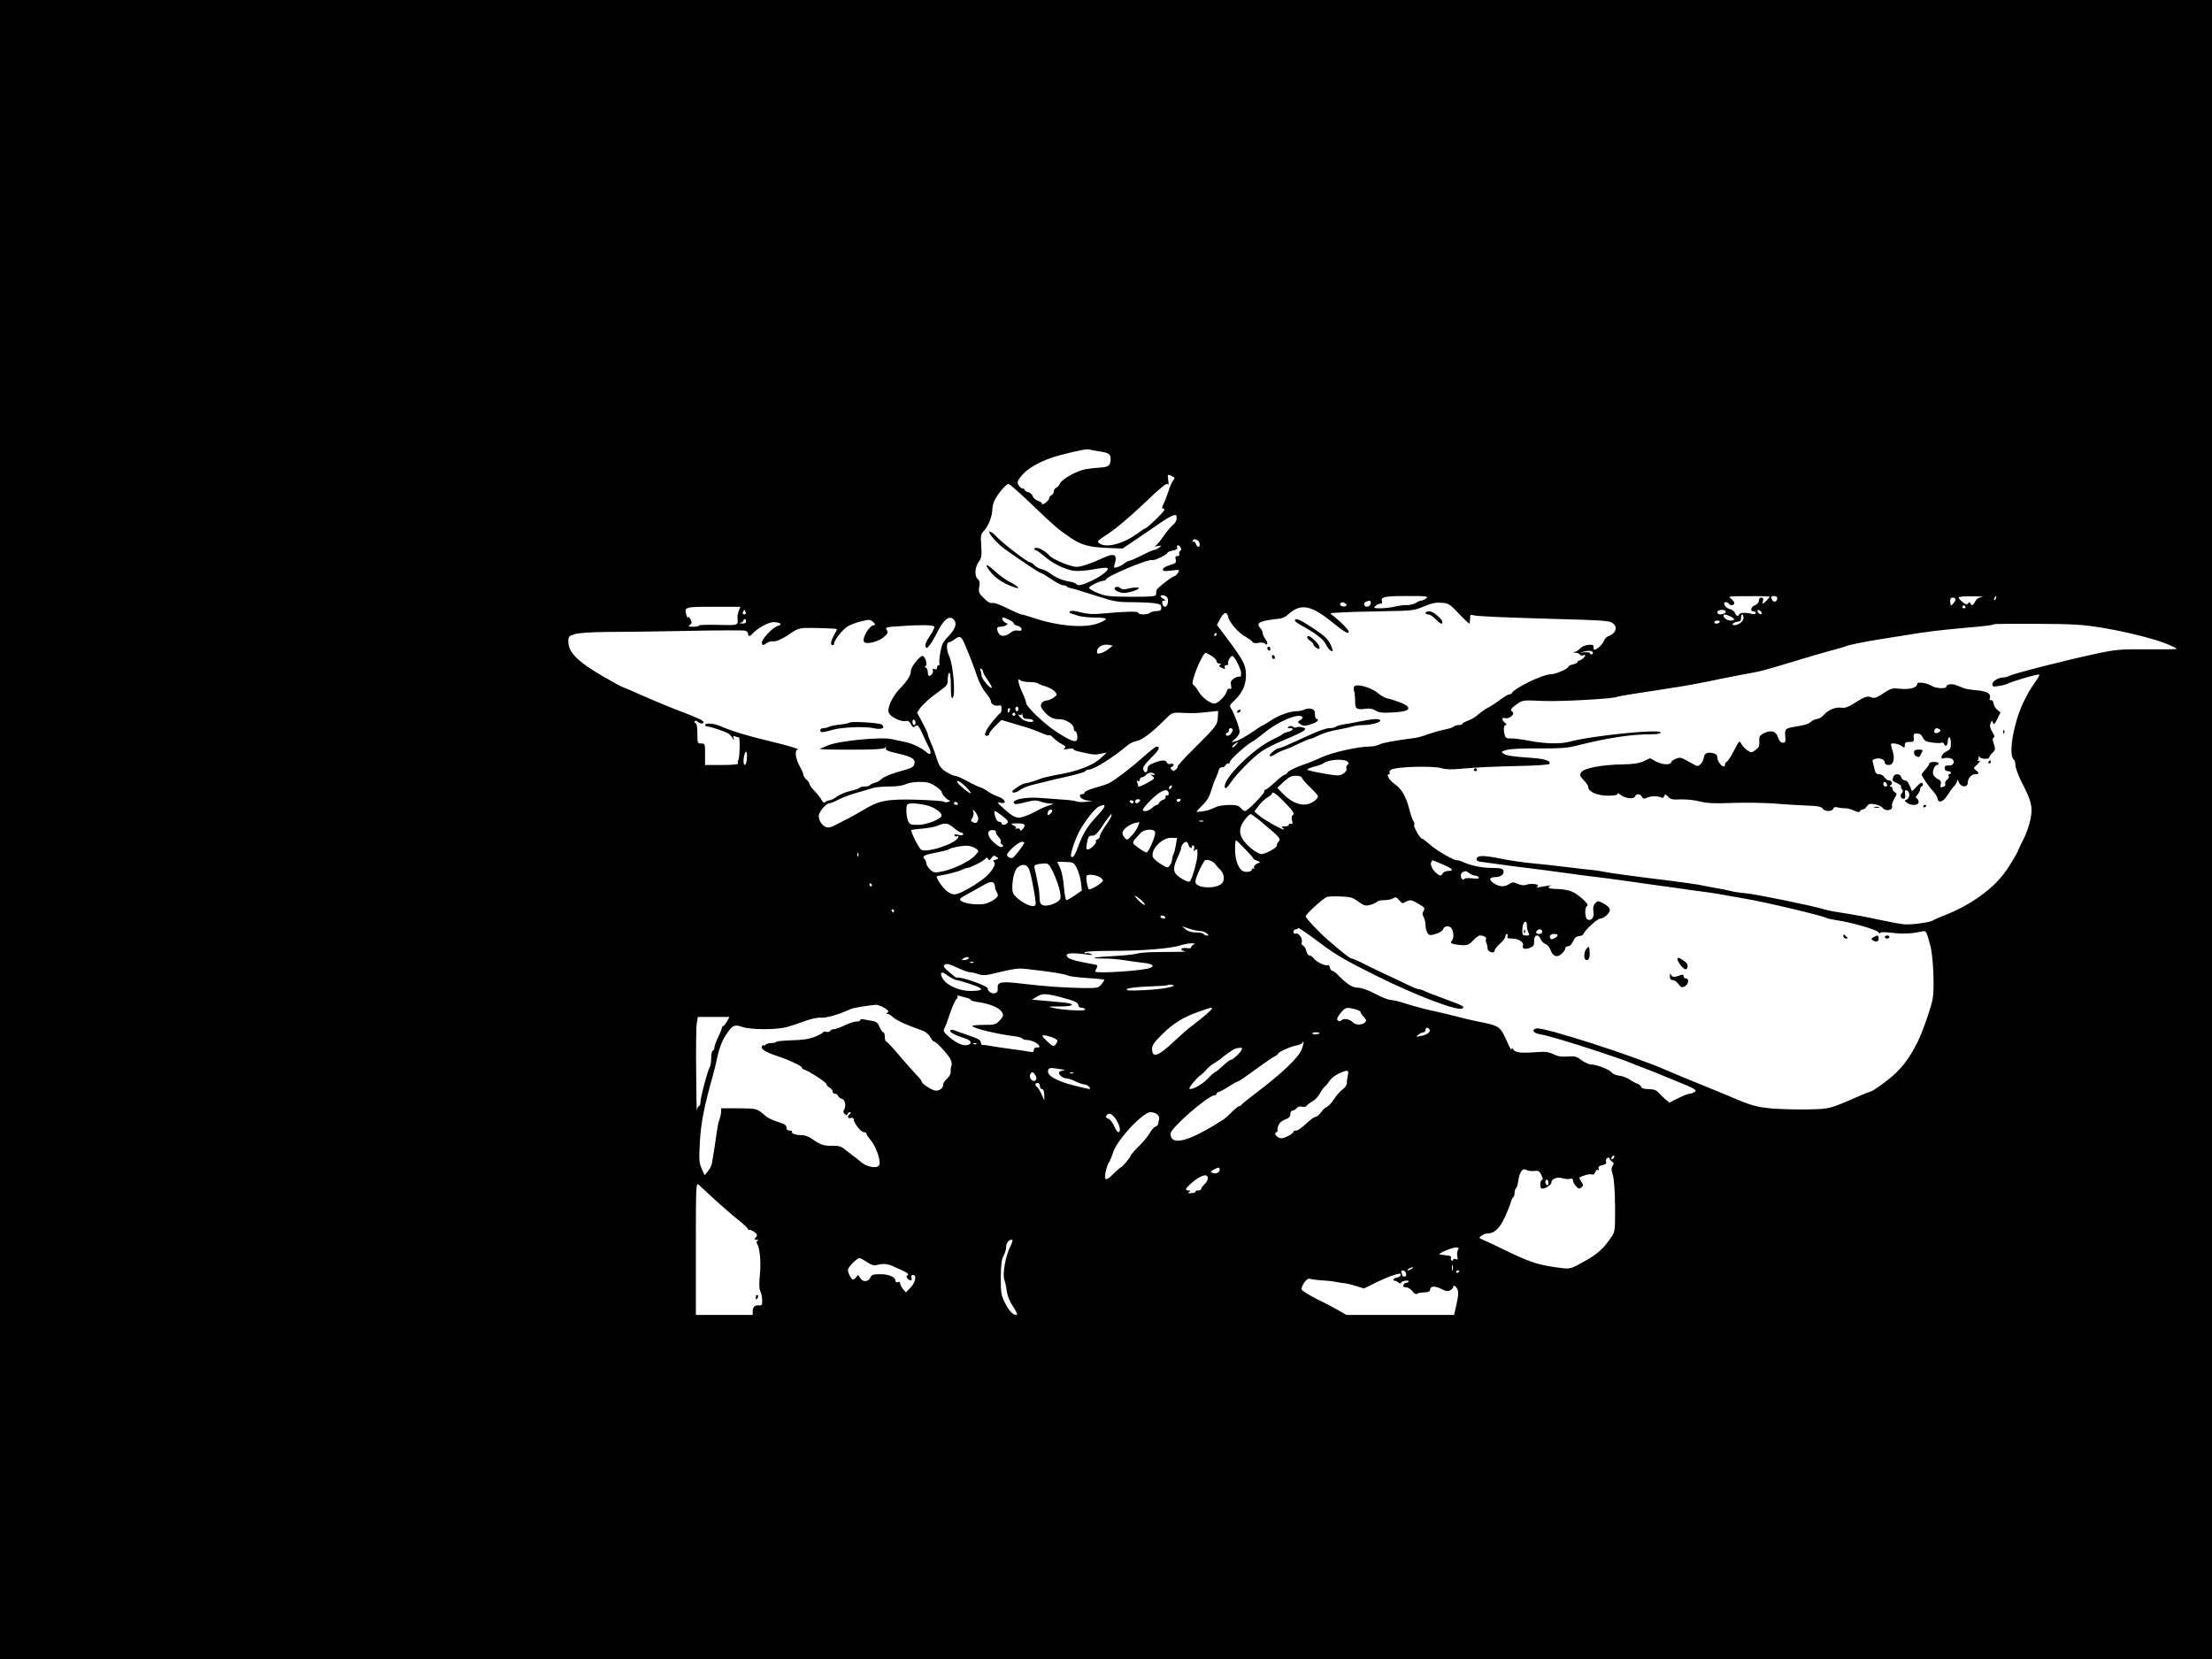 <?xml version="1.0" standalone="no"?>
<!DOCTYPE svg PUBLIC "-//W3C//DTD SVG 20010904//EN"
 "http://www.w3.org/TR/2001/REC-SVG-20010904/DTD/svg10.dtd">
<svg version="1.0" xmlns="http://www.w3.org/2000/svg"
 width="1440pt" height="1080pt" viewBox="0 0 1440 1080"
 preserveAspectRatio="xMidYMid meet">
<g transform="translate(0,1080) scale(0.1,-0.1)"
fill="#000000" stroke="none">
<path d="M0 5400 l0 -5400 7200 0 7200 0 0 5400 0 5400 -7200 0 -7200 0 0
-5400z m7160 2461 c59 -9 70 -17 70 -49 0 -43 -13 -53 -71 -56 -30 -2 -72 -7
-94 -11 -56 -10 -151 -64 -164 -92 -6 -13 -18 -26 -26 -29 -8 -4 -15 -14 -15
-24 0 -10 -7 -20 -15 -24 -8 -3 -15 -12 -15 -20 0 -7 -12 -21 -26 -31 -15 -9
-24 -13 -20 -7 3 6 -8 15 -25 21 -17 6 -33 20 -36 31 -3 11 -16 23 -29 26 -13
3 -24 10 -24 15 0 5 -6 9 -13 9 -7 0 -18 9 -25 20 -11 18 -10 25 8 50 44 62
138 114 265 148 124 32 168 40 190 35 11 -3 40 -8 65 -12z m471 -162 c18 -9
19 -12 6 -27 -8 -9 -22 -42 -31 -72 -10 -30 -24 -67 -32 -82 -9 -17 -11 -28
-5 -28 6 0 11 -4 11 -9 0 -11 -106 -114 -123 -120 -7 -2 -26 -15 -44 -28 -95
-72 -211 -104 -257 -70 -17 12 -11 18 62 65 47 31 142 111 228 193 110 105
149 137 156 127 6 -8 7 0 3 25 -6 40 -4 43 26 26z m-919 -178 c152 -146 170
-162 253 -219 75 -51 123 -64 246 -69 l97 -4 108 73 c60 41 129 88 154 105 25
17 55 34 68 38 19 5 22 3 22 -19 0 -14 -10 -33 -25 -44 -14 -11 -41 -44 -61
-73 -20 -30 -43 -57 -52 -62 -10 -4 -5 -5 13 -2 28 5 29 4 11 -10 -11 -8 -25
-15 -32 -15 -6 0 -43 -16 -80 -35 -38 -19 -74 -35 -80 -35 -6 0 -22 -8 -35
-18 -13 -11 -35 -21 -47 -25 -21 -5 -23 -3 -17 16 22 69 1 81 -78 43 -74 -34
-137 -56 -168 -56 -40 0 -158 49 -179 75 -25 30 -81 58 -93 46 -8 -8 -8 -11 2
-11 7 0 33 -18 58 -40 55 -48 137 -88 195 -96 24 -3 79 1 122 9 44 8 85 13 93
10 21 -8 -31 -51 -101 -84 -63 -30 -91 -35 -100 -20 -4 5 -25 12 -49 16 -45 8
-88 27 -125 56 -13 10 -36 20 -51 24 -16 3 -37 15 -47 26 -9 10 -23 19 -29 19
-17 0 -181 126 -220 169 -17 19 -37 32 -43 30 -14 -5 51 -79 99 -113 98 -71
226 -156 235 -156 5 0 35 -18 68 -40 32 -22 66 -40 76 -40 9 0 20 -3 24 -7 4
-5 11 -8 14 -9 17 -2 77 -20 186 -55 105 -34 132 -39 215 -39 53 0 120 -3 149
-6 45 -6 52 -10 52 -29 0 -18 -6 -22 -31 -23 -18 0 -37 -6 -42 -11 -14 -14
-77 -14 -77 0 0 11 -80 9 -245 -6 -50 -5 -87 -2 -130 9 -38 10 -62 13 -69 6
-6 -6 -4 -11 5 -13 8 -2 30 -9 50 -16 19 -6 68 -11 107 -11 40 0 72 -4 72 -9
0 -5 -24 -19 -52 -29 -88 -33 -262 -18 -425 37 -34 12 -67 21 -73 21 -6 0 -47
18 -92 40 -47 24 -88 38 -98 35 -13 -4 -30 6 -55 31 -33 32 -36 40 -30 73 5
28 2 41 -9 51 -23 18 -20 77 5 112 19 26 21 40 17 104 -5 68 -3 77 19 100 27
29 53 95 53 136 0 15 5 40 12 55 17 40 77 113 93 113 7 0 73 -58 147 -129z
m1082 -237 c17 -7 22 -44 7 -44 -5 0 -13 9 -16 20 -4 11 -11 17 -17 14 -7 -4
-8 -2 -4 4 8 14 9 14 30 6z m-107 -51 c4 -9 2 -18 -5 -21 -6 -2 -8 -10 -5 -18
3 -9 -1 -14 -12 -14 -13 0 -16 -6 -11 -23 5 -20 0 -24 -39 -36 -27 -8 -45 -19
-45 -28 0 -12 10 -13 56 -7 55 6 56 6 42 -15 -7 -11 -16 -21 -21 -21 -14 0
-117 -80 -119 -93 0 -7 -2 -19 -2 -27 -1 -13 -26 -15 -161 -15 -143 1 -166 3
-217 24 -32 12 -58 28 -58 34 0 12 73 47 98 47 6 0 12 3 12 8 0 19 283 138
302 126 10 -6 98 36 98 47 0 5 15 11 34 15 24 4 33 10 29 20 -3 8 0 14 6 14 7
0 15 -8 18 -17z m-85 -332 c10 -43 -24 -73 -35 -31 -4 14 0 20 11 20 13 1 11
4 -6 13 -26 15 -21 27 8 20 10 -3 21 -12 22 -22z m1682 4 c-10 -8 -25 -15 -32
-15 -7 0 -23 -7 -35 -15 -13 -8 -38 -14 -57 -14 -19 1 -55 -4 -80 -10 -25 -6
-67 -11 -93 -11 -43 0 -47 2 -33 15 8 8 22 15 31 15 11 0 15 5 12 14 -12 30
16 36 162 36 129 0 143 -2 125 -15z m2236 10 c0 -6 -38 -45 -44 -45 -2 0 -2 9
1 20 4 14 0 20 -11 20 -9 0 -16 -8 -16 -20 0 -13 -10 -24 -25 -30 -27 -10 -34
-40 -10 -40 8 0 15 -5 15 -11 0 -7 -10 -9 -27 -5 -39 10 -77 8 -81 -4 -6 -16
-20 -11 -27 9 -3 11 -19 22 -34 26 -30 6 -51 45 -26 45 8 0 17 -4 20 -10 9
-15 35 -12 35 4 0 7 -10 21 -22 29 -21 15 -13 16 115 16 75 1 137 -1 137 -4z
m50 -9 c0 -21 -21 -31 -31 -15 -14 22 -11 29 11 29 11 0 20 -6 20 -14z m1332
7 c-23 -3 -36 -12 -44 -29 -12 -26 -24 -31 -31 -11 -4 9 -7 9 -15 -1 -7 -10
-14 -8 -35 8 -15 12 -27 26 -27 31 0 5 41 8 93 7 50 0 77 -3 59 -5z m91 -8
c-3 -9 -8 -14 -10 -11 -3 3 -2 9 2 15 9 16 15 13 8 -4z m-263 -9 c0 -12 -29
-44 -31 -35 -7 34 -4 49 13 49 10 0 18 -6 18 -14z m-3807 -26 c-3 -11 -14 -20
-24 -20 -21 0 -26 26 -6 33 25 11 35 7 30 -13z m-164 1 c9 -6 10 -10 2 -16
-16 -9 -44 2 -36 15 8 12 16 12 34 1z m737 -65 c35 -36 66 -66 69 -66 3 0 5
14 5 31 0 24 3 30 16 25 21 -8 178 -15 562 -26 270 -7 327 -11 347 -24 40 -26
26 -70 -28 -89 -9 -4 -21 -17 -27 -31 -8 -22 -45 -56 -61 -56 -4 0 -6 8 -5 18
1 14 -6 16 -34 14 -19 -2 -42 -11 -51 -21 -8 -11 -24 -21 -35 -24 -17 -4 -17
-5 3 -6 12 0 25 -6 28 -12 4 -6 13 -8 21 -5 8 3 14 3 14 0 0 -10 -28 -34 -39
-34 -6 0 -11 -4 -11 -9 0 -5 -13 -12 -30 -16 -16 -4 -30 -10 -30 -15 0 -14
-85 -50 -118 -50 -50 0 -237 -92 -250 -122 -2 -5 -9 -8 -16 -8 -7 0 -33 -15
-57 -33 -24 -19 -60 -42 -79 -52 -19 -9 -48 -30 -65 -45 -16 -15 -47 -34 -67
-41 -21 -7 -38 -17 -38 -21 0 -4 -11 -8 -24 -8 -14 0 -27 -4 -31 -9 -3 -5 -31
-15 -63 -21 -31 -6 -79 -20 -107 -30 -27 -11 -66 -22 -85 -24 -130 -17 -207
-31 -229 -42 -14 -8 -44 -14 -66 -14 -74 0 -247 -39 -314 -71 -36 -17 -86 -37
-111 -45 -55 -18 -110 -46 -110 -56 0 -3 -8 -9 -18 -12 -10 -3 -39 -26 -65
-51 -27 -25 -52 -45 -58 -45 -5 0 -9 -6 -9 -13 0 -16 -109 -127 -125 -127 -6
0 -18 9 -28 20 -13 15 -29 20 -71 20 -30 0 -68 -5 -83 -11 -15 -6 -37 -15 -48
-20 -22 -9 -85 -18 -85 -12 0 2 18 21 39 42 28 27 45 56 56 95 9 30 23 69 32
86 8 17 16 39 17 48 2 9 11 17 21 17 10 0 20 6 23 13 2 6 10 12 18 12 9 0 13
4 10 8 -6 10 101 108 143 132 14 8 28 17 31 20 3 3 34 27 69 54 68 52 163 96
206 96 29 0 33 -15 8 -29 -17 -9 -17 -11 2 -25 20 -15 35 -14 88 6 26 10 37
28 17 28 -5 0 -10 13 -10 30 0 23 -5 31 -24 36 -13 3 -33 1 -44 -5 -12 -6 -34
-11 -51 -11 -43 0 -119 -27 -169 -61 -24 -16 -45 -29 -48 -29 -3 0 -38 -22
-77 -49 -40 -27 -85 -52 -102 -56 l-30 -7 28 24 c15 13 27 33 27 43 0 25 -34
119 -54 150 -14 21 -13 24 21 56 54 52 76 104 74 171 -2 62 -16 89 -134 247
l-55 73 21 39 c24 46 45 50 53 11 7 -35 68 -104 114 -128 19 -11 39 -25 43
-32 6 -9 19 -11 38 -7 18 4 36 2 44 -5 20 -17 20 8 0 34 -8 11 -15 26 -15 35
0 8 -7 23 -16 33 -31 34 -3 47 128 61 15 2 38 12 50 24 87 79 151 67 305 -59
67 -54 93 -68 93 -50 0 11 -49 62 -90 94 -34 27 -35 27 -10 28 100 6 158 8
329 11 185 3 196 4 260 31 50 21 78 27 115 24 46 -3 54 -8 112 -70z m3299 44
c3 -5 -1 -10 -10 -10 -9 0 -13 5 -10 10 3 6 8 10 10 10 2 0 7 -4 10 -10z
m-7986 -27 c-5 -14 -9 -33 -8 -42 5 -54 8 -52 -126 -49 -69 2 -125 0 -125 -4
0 -5 -17 -8 -37 -8 -31 0 -34 2 -21 13 13 10 13 16 2 37 -9 15 -14 19 -15 10
0 -8 -5 -1 -10 15 -16 54 -14 55 175 55 l176 0 -11 -27z m45 -8 c3 -9 0 -15
-9 -15 -9 0 -12 6 -9 15 4 8 7 15 9 15 2 0 5 -7 9 -15z m6380 6 c3 -5 -1 -12
-10 -15 -27 -10 -44 -7 -44 9 0 16 45 21 54 6z m234 -10 c3 -8 -1 -12 -9 -9
-7 2 -15 10 -17 17 -3 8 1 12 9 9 7 -2 15 -10 17 -17z m-205 -23 c33 -16 35
-28 4 -28 -23 0 -47 17 -47 32 0 11 12 10 43 -4z m87 -11 c0 -22 -32 -47 -60
-47 -23 0 -7 19 18 22 21 2 27 8 26 26 0 12 3 22 8 22 4 0 8 -11 8 -23z
m-5142 -9 c24 -24 13 -61 -32 -108 -38 -39 -45 -54 -55 -109 -6 -35 -8 -68 -5
-72 3 -5 0 -9 -5 -9 -6 0 -11 -7 -11 -16 0 -11 -5 -14 -16 -10 -11 4 -15 2
-11 -8 5 -14 -10 -36 -25 -36 -4 0 -8 11 -8 24 0 13 -6 27 -12 30 -10 4 -10 8
-2 11 14 7 -4 65 -20 65 -19 0 -76 -72 -76 -96 0 -30 -22 -66 -74 -119 -45
-47 -80 -120 -71 -152 6 -27 81 -65 111 -57 14 4 24 -2 34 -20 11 -21 16 -23
27 -14 17 14 24 6 54 -62 11 -25 28 -59 37 -77 19 -37 10 -54 -15 -31 -33 29
-97 60 -142 68 -25 5 -63 13 -84 18 -66 17 -351 -11 -418 -41 -19 -8 -41 -18
-49 -20 -16 -6 55 -8 275 -7 96 1 142 5 148 13 6 8 7 7 4 -4 -4 -12 11 -19 73
-33 91 -20 120 -37 113 -66 -7 -26 -8 -27 -110 -56 -48 -14 -94 -34 -103 -44
-9 -10 -28 -22 -43 -25 -15 -4 -30 -11 -33 -16 -3 -5 -18 -9 -34 -9 -16 0 -31
-4 -34 -8 -3 -5 -29 -14 -59 -21 -30 -6 -69 -23 -88 -36 -18 -14 -40 -25 -49
-25 -9 0 -21 -5 -27 -11 -8 -8 -14 -5 -24 12 -6 13 -27 40 -46 59 -18 19 -33
39 -33 46 0 6 -9 19 -20 29 -11 10 -20 24 -20 31 0 7 -11 33 -25 58 -27 48
-33 106 -12 106 21 1 -64 27 -178 54 -155 37 -249 66 -328 100 -42 18 -97 21
-97 6 0 -5 8 -10 18 -10 20 -1 110 -31 133 -45 9 -5 21 -19 28 -30 11 -17 12
-18 7 -1 -5 14 -2 17 10 12 8 -3 19 -6 24 -6 9 0 6 -133 -4 -149 -4 -6 -4 -15
-1 -21 4 -6 -33 -10 -104 -10 l-111 0 0 70 c0 68 -1 70 -25 70 -24 0 -25 2
-25 64 0 42 -4 66 -12 69 -7 2 -10 8 -5 12 4 5 13 3 19 -3 14 -14 38 -16 38
-4 0 5 -10 13 -22 19 -30 14 -78 34 -103 43 -88 33 -178 70 -282 116 -67 30
-124 54 -126 54 -3 0 -55 29 -116 64 -166 95 -231 159 -231 227 0 36 2 39 43
51 26 8 103 13 207 14 91 0 327 3 524 7 198 4 368 5 378 1 10 -3 18 -12 18
-20 0 -19 14 -18 31 3 26 31 103 73 133 73 45 0 65 -16 31 -24 -32 -8 -105
-84 -105 -108 0 -21 9 -22 33 -3 11 7 28 12 39 10 21 -4 69 19 127 60 21 16
50 26 75 27 49 2 210 -3 214 -7 2 -1 -6 -19 -18 -39 -22 -40 -26 -66 -10 -66
6 0 10 5 10 10 0 22 54 91 88 112 19 12 60 27 91 34 52 12 57 12 76 -6 15 -16
16 -20 4 -20 -30 0 -82 -91 -63 -110 17 -16 89 2 124 30 30 25 33 32 23 48
-11 19 -7 20 90 26 121 9 209 8 219 -2 4 -4 -8 -32 -28 -61 -23 -33 -33 -59
-29 -69 6 -15 9 -14 27 8 11 14 34 52 50 85 41 82 78 111 106 83z m362 -3 c17
-9 30 -19 30 -24 0 -5 11 -12 25 -15 14 -4 25 -13 25 -21 0 -11 -7 -14 -23
-10 -15 4 -32 -1 -49 -14 -33 -26 -64 -27 -78 -2 -15 30 -12 41 13 41 12 0 29
4 37 10 12 8 12 10 -2 15 -19 7 -32 35 -17 35 5 0 23 -7 39 -15z m-1713 -10
c0 -10 -9 -15 -26 -14 -17 1 -20 3 -8 6 9 2 17 9 17 14 0 5 4 9 8 9 5 0 9 -7
9 -15z m6338 -5 c-3 -5 -13 -10 -21 -10 -8 0 -14 5 -14 10 0 6 9 10 21 10 11
0 17 -4 14 -10z m2481 -35 c131 -22 241 -47 359 -82 54 -16 135 -50 135 -57 0
-3 -87 -4 -192 -3 -179 1 -203 -1 -338 -30 -168 -35 -533 -128 -560 -143 -10
-6 -27 -10 -37 -10 -33 0 -73 -24 -73 -44 0 -16 5 -18 40 -12 23 3 49 10 58
15 22 11 138 47 181 56 38 8 39 12 -21 -76 -21 -31 -52 -90 -69 -130 -59 -143
-84 -322 -48 -345 5 -3 9 -19 9 -35 0 -17 18 -65 39 -107 66 -128 75 -163 60
-241 -7 -36 -25 -91 -40 -121 -16 -30 -36 -73 -45 -95 -10 -22 -42 -76 -73
-121 -80 -117 -230 -226 -406 -294 -33 -13 -65 -27 -70 -31 -19 -14 -147 -31
-193 -26 -26 3 -90 15 -142 26 -102 22 -176 36 -280 52 -36 5 -78 14 -95 19
-62 21 -443 99 -510 105 -38 3 -83 10 -100 15 -16 4 -61 14 -100 20 -38 7 -88
16 -110 21 -22 4 -116 17 -210 29 -200 24 -382 49 -410 56 -11 3 -58 10 -105
14 -47 5 -123 14 -170 20 -47 6 -130 15 -185 20 -55 5 -147 18 -204 30 -114
23 -154 23 -159 -1 -2 -13 9 -18 55 -23 32 -4 85 -11 118 -16 33 -5 102 -14
154 -20 51 -6 141 -18 200 -26 99 -14 174 -24 331 -43 36 -5 101 -14 145 -20
44 -7 163 -23 265 -37 102 -15 212 -30 245 -34 33 -5 85 -13 115 -19 30 -5 83
-15 118 -21 138 -23 511 -112 535 -127 4 -3 32 -8 60 -13 93 -13 262 -61 275
-78 6 -9 12 -11 12 -6 0 7 25 7 73 2 70 -9 128 -7 193 7 34 8 33 10 60 -90 19
-66 28 -276 16 -345 -10 -58 -67 -220 -98 -282 -59 -117 -108 -180 -193 -247
-47 -37 -97 -72 -111 -76 -14 -4 -43 -15 -65 -25 -205 -90 -202 -89 -335 -92
-69 -2 -174 1 -235 5 -107 9 -146 19 -290 82 -16 7 -104 43 -195 80 -91 37
-183 75 -205 85 -205 92 -808 286 -853 275 -33 -8 -22 -29 19 -37 19 -3 51
-11 72 -17 20 -6 52 -15 70 -20 109 -31 385 -122 447 -148 36 -15 53 -22 105
-41 17 -6 99 -39 183 -74 133 -54 151 -64 136 -75 -10 -7 -25 -13 -35 -13 -9
0 -42 -13 -74 -29 l-57 -29 -31 26 c-17 15 -37 35 -46 45 -10 11 -30 17 -59
17 -28 0 -45 5 -48 15 -3 8 -15 17 -27 21 -12 4 -33 16 -48 26 -15 11 -44 22
-65 25 -22 2 -45 12 -52 21 -15 20 -98 52 -133 52 -14 0 -42 13 -63 28 -33 25
-45 28 -92 24 -39 -3 -63 1 -91 15 -26 13 -53 18 -83 15 -121 -9 -162 -6 -176
13 -10 14 -14 15 -14 4 -1 -8 -12 11 -25 41 -52 114 -44 110 -218 145 -37 8
-91 21 -120 29 -28 8 -97 24 -152 36 -55 12 -132 33 -172 46 -39 13 -83 24
-98 24 -15 0 -61 18 -102 40 -49 26 -90 40 -113 40 -36 0 -71 22 -135 88 -12
12 -27 22 -32 22 -6 0 -13 10 -16 22 -4 12 -9 19 -13 15 -10 -10 -76 21 -91
43 -8 11 -21 20 -29 20 -8 0 -17 13 -20 29 -4 17 -13 32 -21 35 -8 4 -13 13
-9 21 8 22 -16 61 -36 57 -11 -2 -18 3 -18 12 0 9 7 16 15 16 8 0 15 4 15 9 0
5 60 -35 133 -90 112 -85 169 -118 382 -224 252 -125 514 -225 552 -211 25 10
7 20 -117 65 -63 23 -123 46 -132 52 -10 5 -24 9 -31 9 -8 0 -40 13 -73 29
-32 16 -104 50 -159 75 -55 26 -121 58 -147 72 -27 13 -53 24 -59 24 -10 0
-53 33 -148 115 -62 53 -151 148 -151 160 0 14 113 117 138 126 9 3 49 5 89 3
63 -2 78 -6 115 -33 39 -28 46 -30 80 -21 21 6 40 15 43 20 4 6 24 10 46 10
21 0 48 5 58 12 17 10 23 8 40 -13 17 -21 22 -22 40 -11 29 17 38 16 87 -13
39 -23 42 -28 31 -45 -9 -16 -9 -24 1 -40 6 -11 12 -35 12 -53 0 -18 6 -41 13
-51 12 -16 18 -17 55 -5 24 7 44 20 47 31 7 21 38 24 53 6 16 -20 18 -64 4
-81 -11 -13 -10 -16 7 -22 11 -3 38 -7 61 -8 34 -1 45 4 70 31 16 18 36 32 44
32 24 0 46 -12 40 -22 -3 -5 -2 -17 2 -26 4 -9 8 -26 8 -37 1 -23 46 -36 46
-13 0 8 16 28 35 45 19 17 35 38 35 47 0 9 4 16 10 16 5 0 7 -7 4 -15 -5 -12
2 -15 32 -15 40 0 76 -24 68 -45 -8 -21 15 -28 46 -15 24 10 28 17 27 43 -3
41 28 51 42 14 6 -14 19 -28 31 -32 12 -4 26 -20 32 -36 16 -45 44 -56 74 -28
13 12 24 28 24 36 0 7 8 13 18 13 11 0 24 13 33 33 10 23 21 32 39 33 13 1 26
7 28 14 8 24 91 100 109 100 25 1 63 35 63 57 0 12 -15 27 -39 40 -39 21 -40
21 -57 2 -12 -13 -15 -29 -11 -53 6 -38 -12 -63 -38 -52 -19 7 -21 82 -2 90
16 7 -57 74 -103 93 -19 8 -60 15 -92 16 -55 0 -73 9 -45 21 12 5 -12 2 -70
-9 -19 -4 -24 -3 -14 4 20 13 -39 24 -70 12 -17 -6 -35 -5 -58 5 -30 13 -37
12 -57 -1 -30 -20 -59 -19 -95 2 -39 24 -37 43 5 43 37 0 62 21 52 45 -4 11
-22 15 -77 15 -64 0 -142 17 -191 41 -10 5 -25 9 -34 9 -24 0 -134 64 -179
105 -22 19 -43 35 -47 35 -13 0 -59 80 -52 91 3 5 1 15 -4 22 -6 7 -18 41 -27
77 -22 85 -50 134 -96 166 -35 24 -58 64 -37 64 5 0 7 4 4 9 -3 5 0 13 7 19
26 21 277 29 336 10 22 -7 64 -8 115 -3 117 10 189 14 396 19 104 2 186 8 187
13 8 23 -32 34 -150 42 -82 5 -132 13 -146 23 -20 14 -20 15 17 26 23 7 103
11 207 10 133 -1 185 2 240 16 210 53 362 76 496 76 38 0 59 4 59 12 0 24
-449 -21 -595 -61 -58 -15 -157 -13 -255 6 -47 9 -101 16 -122 16 -29 -1 -37
3 -42 21 -10 36 -7 66 7 66 7 1 5 6 -5 14 -24 18 -23 39 1 31 26 -8 68 30 46
42 -17 10 -10 22 34 52 32 23 38 24 165 18 118 -5 463 14 484 27 4 2 57 12
117 21 61 9 137 21 170 26 33 6 87 14 120 19 33 5 116 20 185 34 69 15 172 35
230 46 119 21 118 21 330 85 85 26 194 58 243 71 48 12 91 25 95 28 10 6 147
34 224 45 35 6 108 17 163 26 132 22 216 32 355 45 180 16 214 20 219 26 3 3
129 4 281 3 233 -1 297 -5 416 -24z m-5756 -45 c0 -5 -5 -10 -11 -10 -5 0 -7
5 -4 10 3 6 8 10 11 10 2 0 4 -4 4 -10z m-1638 -67 c41 -98 58 -144 79 -206
12 -37 37 -84 55 -106 19 -21 34 -46 34 -55 0 -19 27 -35 51 -29 15 4 19 0 19
-20 0 -14 -3 -27 -8 -29 -4 -1 -26 -25 -49 -53 -47 -58 -63 -95 -39 -95 9 0
16 6 16 13 0 7 18 30 40 52 l39 38 58 -17 c32 -10 79 -23 104 -31 25 -7 67
-23 93 -34 26 -12 50 -20 55 -17 4 3 17 -5 28 -17 11 -12 35 -30 54 -40 27
-15 30 -20 18 -28 -10 -8 -2 -9 26 -4 22 4 36 3 32 -1 -4 -5 21 -14 55 -21 80
-17 86 -18 128 -9 l35 7 -41 -38 c-26 -24 -68 -47 -110 -62 -69 -25 -88 -29
-199 -50 -33 -7 -69 -15 -80 -20 -34 -14 -91 -31 -103 -31 -16 0 -82 -43 -82
-52 0 -14 27 -8 51 10 13 10 47 24 74 31 28 7 75 18 105 26 30 8 76 19 103 24
98 22 138 34 143 42 3 5 13 9 22 9 35 1 158 79 251 157 14 13 42 26 61 29 36
7 100 56 185 141 43 43 48 45 98 43 88 -4 109 -3 180 5 l67 7 -2 -44 c-4 -49
-10 -57 -172 -218 -52 -52 -93 -97 -90 -101 2 -4 -3 -12 -12 -19 -12 -11 -17
-11 -27 0 -9 10 -9 13 1 17 20 8 14 26 -7 20 -12 -3 -22 1 -25 9 -7 18 -31 18
-83 -2 -34 -13 -43 -22 -43 -41 0 -28 -23 -27 -28 2 -3 11 17 37 52 72 51 49
63 73 35 73 -6 0 -45 -31 -87 -68 -79 -71 -179 -147 -220 -169 -13 -7 -42 -17
-65 -23 -60 -16 -97 -31 -97 -41 0 -5 -7 -9 -15 -9 -8 0 -15 -4 -15 -8 0 -18
26 -32 59 -34 30 -1 28 -2 -14 -7 -27 -4 -58 -3 -68 2 -9 4 -45 9 -80 11 -34
2 -101 7 -149 11 -105 10 -210 -14 -170 -39 5 -3 36 3 70 12 51 13 68 14 95 4
18 -7 47 -12 63 -13 27 -1 27 -2 -11 -14 -22 -7 -56 -22 -75 -33 -20 -12 -55
-28 -79 -36 -50 -18 -68 -12 -141 54 -42 38 -43 41 -17 34 46 -11 31 25 -17
41 -22 8 -51 22 -65 33 -15 11 -38 23 -51 27 -14 4 -52 23 -86 41 -33 19 -69
34 -80 34 -10 1 -37 13 -59 28 -33 23 -43 39 -58 87 -10 33 -27 79 -38 102
-10 24 -19 48 -19 53 0 6 -16 40 -35 76 l-35 65 19 28 c21 29 71 73 139 121
37 27 42 34 42 70 0 22 5 40 10 40 6 0 10 -35 10 -86 0 -61 3 -83 11 -78 21
12 5 211 -20 268 -22 48 -22 96 0 96 6 0 22 9 36 20 31 24 43 17 65 -37z m933
-29 c-15 -12 -39 -24 -52 -27 -20 -4 -24 -1 -21 17 4 26 40 45 75 38 l27 -5
-29 -23z m3155 -25 c0 -5 -4 -9 -10 -9 -5 0 -10 4 -10 8 0 5 -15 7 -32 6 l-33
-3 30 8 c33 8 55 4 55 -10z m-2482 -19 c17 -11 32 -27 32 -35 0 -8 8 -15 18
-15 12 0 14 -2 4 -8 -9 -6 -6 -12 12 -20 21 -9 24 -9 19 3 -3 10 1 15 12 15 9
0 14 4 10 10 -6 10 15 50 27 50 14 0 58 -87 58 -114 0 -15 -4 -25 -10 -21 -5
3 -21 -2 -36 -11 -21 -14 -25 -23 -20 -45 4 -22 2 -27 -9 -23 -9 4 -16 -3 -20
-19 -8 -29 -57 -77 -79 -77 -29 0 -83 41 -104 79 -12 22 -28 41 -35 44 -21 7
59 206 83 207 3 0 20 -9 38 -20z m-1488 -104 c0 -7 14 -32 31 -55 17 -24 28
-45 25 -48 -9 -9 -66 58 -66 77 0 10 -3 26 -7 36 -4 12 -3 15 5 10 7 -4 12
-13 12 -20z m300 -66 c25 0 50 -4 56 -8 5 -5 27 -14 50 -20 22 -7 49 -21 60
-33 18 -20 18 -21 -6 -40 -14 -10 -35 -19 -47 -19 -12 0 -27 -9 -33 -19 -8
-16 -5 -26 16 -51 33 -39 61 -53 99 -52 40 2 95 -32 95 -58 0 -11 4 -20 9 -20
13 0 21 -54 8 -62 -15 -9 -49 6 -130 58 -77 50 -197 164 -197 188 0 8 -11 38
-25 68 -27 58 -34 101 -13 80 7 -7 33 -12 58 -12z m-70 -175 c0 -8 -4 -15 -10
-15 -5 0 -10 7 -10 15 0 8 5 15 10 15 6 0 10 -7 10 -15z m-56 -10 c-4 -8 -8
-15 -10 -15 -2 0 -4 7 -4 15 0 8 4 15 10 15 5 0 7 -7 4 -15z m36 -25 c0 -5 -4
-10 -10 -10 -5 0 -10 5 -10 10 0 6 5 10 10 10 6 0 10 -4 10 -10z m80 -30 c16
0 32 -4 35 -10 11 -18 -49 -10 -72 9 -23 19 -32 38 -13 26 6 -3 11 0 11 7 1 7
4 3 6 -9 3 -18 11 -23 33 -23z m-730 -26 c0 -8 -4 -14 -10 -14 -5 0 -10 9 -10
21 0 11 5 17 10 14 6 -3 10 -13 10 -21z m2063 -40 c9 -9 -16 -44 -30 -44 -7 0
-13 5 -13 10 0 6 5 10 10 10 6 0 10 7 10 15 0 15 12 20 23 9z m22 -104 c-10
-11 -21 -18 -23 -15 -3 3 3 12 14 20 27 20 30 18 9 -5z m-3183 -89 c-2 -23 -8
-41 -13 -41 -10 0 -12 34 -3 67 10 36 20 18 16 -26z m3911 -20 c9 -9 9 -14 -1
-20 -7 -4 -10 -15 -7 -24 4 -10 -2 -21 -20 -33 -25 -16 -32 -16 -131 1 -57 10
-104 21 -104 25 0 4 21 13 47 20 26 6 53 16 59 21 30 25 135 32 157 10z
m-1258 -81 c4 -6 -1 -7 -12 -4 -17 5 -17 5 0 -9 17 -14 14 -17 -37 -45 -31
-17 -56 -26 -56 -22 0 5 -3 16 -7 26 -4 12 -3 15 5 10 7 -4 12 -1 12 8 0 9 6
16 14 16 7 0 19 7 26 15 14 17 46 20 55 5z m962 -26 c3 -9 28 -37 55 -62 26
-26 48 -50 48 -54 0 -21 -41 -50 -77 -55 -48 -6 -102 19 -153 72 l-35 36 42
40 c33 30 50 39 78 39 24 0 38 -5 42 -16z m-2183 -63 c16 -17 28 -33 25 -35
-6 -6 -89 64 -89 75 0 15 31 -5 64 -40z m-206 12 c23 -15 42 -32 42 -38 1 -16
37 -55 52 -56 7 0 4 -4 -7 -8 -11 -5 -25 -5 -31 0 -6 5 -86 10 -179 13 -193 5
-244 -5 -350 -70 -33 -19 -76 -44 -95 -53 -19 -9 -44 -22 -55 -28 -59 -32 -73
-35 -94 -24 -24 13 -41 42 -41 70 0 24 47 81 67 81 8 0 36 11 62 25 25 13 80
34 121 45 41 12 89 25 106 31 17 5 64 9 106 9 48 0 86 6 104 15 17 8 55 15 89
15 49 0 69 -5 103 -27z m1534 -15 c-7 -7 -12 -8 -12 -2 0 14 12 26 19 19 2 -3
-1 -11 -7 -17z m-14 -31 c2 -10 -2 -16 -10 -15 -7 2 -12 -3 -10 -10 1 -8 -6
-16 -17 -19 -11 -3 -22 -11 -25 -19 -3 -8 -10 -14 -16 -14 -5 0 -19 -9 -30
-20 -19 -19 -60 -28 -60 -12 1 13 55 71 95 102 43 32 68 35 73 7z m759 -64
c51 -54 62 -69 50 -78 -9 -7 -11 -19 -6 -37 5 -20 4 -25 -7 -21 -8 3 -14 0
-14 -6 0 -6 -12 -11 -27 -11 -22 0 -25 -2 -13 -10 8 -5 11 -10 6 -10 -15 0
-123 61 -157 89 l-33 28 28 38 c16 21 42 45 57 54 16 9 29 19 29 24 0 20 28 1
87 -60z m-949 10 c-14 -17 -28 -16 -28 1 0 8 9 14 19 13 15 -1 17 -4 9 -14z
m267 7 c-3 -5 -10 -10 -16 -10 -5 0 -9 5 -9 10 0 6 7 10 16 10 8 0 12 -4 9
-10z m-305 -10 c0 -5 -4 -10 -9 -10 -6 0 -13 5 -16 10 -3 6 1 10 9 10 9 0 16
-4 16 -10z m-1145 -10 c3 -5 -1 -10 -9 -10 -9 0 -16 5 -16 10 0 6 4 10 9 10 6
0 13 -4 16 -10z m-205 -12 c49 -11 100 -46 100 -67 0 -22 -98 -61 -153 -61
-48 0 -55 3 -65 25 -13 28 -16 98 -5 108 10 11 66 8 123 -5z m1160 -6 c0 -9
-15 -28 -70 -88 -43 -47 -75 -102 -100 -172 -23 -62 -35 -80 -47 -68 -9 9 24
109 53 164 34 64 104 153 129 162 27 11 35 12 35 2z m-822 -85 c-4 -24 -17
-30 -37 -18 -12 8 -12 12 -2 25 7 9 11 26 8 38 -6 23 -6 23 14 -1 11 -13 19
-33 17 -44z m190 -24 c-12 -15 -38 -17 -38 -3 0 6 -6 10 -14 10 -15 0 -28 23
-32 57 -2 19 2 18 46 -15 37 -28 46 -39 38 -49z m292 78 c0 -5 -7 -14 -15 -21
-12 -10 -15 -10 -15 2 0 8 3 18 7 21 9 10 23 9 23 -2z m383 -38 c-4 -10 -22
-39 -40 -64 -18 -26 -33 -53 -33 -62 0 -8 -7 -18 -16 -21 -9 -4 -14 -9 -10
-13 9 -9 -34 -53 -52 -53 -11 0 -13 8 -7 37 9 49 12 53 38 53 15 0 32 16 57
53 35 54 61 87 66 87 2 0 0 -8 -3 -17z m980 -35 c123 -103 127 -109 111 -126
-8 -8 -13 -19 -11 -25 4 -13 -73 -57 -101 -57 -22 0 -83 44 -112 82 -36 47
-36 87 -1 136 17 23 36 42 42 42 6 0 38 -23 72 -52z m-380 5 c-7 -2 -19 -2
-25 0 -7 3 -2 5 12 5 14 0 19 -2 13 -5z m-424 -30 c-5 -16 -23 -43 -40 -61
-30 -32 -32 -33 -48 -15 -10 10 -16 26 -13 36 6 22 49 53 82 60 14 2 26 5 27
6 1 0 -2 -11 -8 -26z m-1199 -13 c19 -16 41 -30 48 -30 6 0 12 -5 12 -11 0 -7
-11 -8 -31 -4 -22 5 -29 4 -25 -4 4 -6 12 -8 18 -5 6 4 9 1 6 -7 -14 -41 -211
-106 -243 -79 -17 14 -69 120 -62 126 3 3 35 7 72 10 37 3 81 11 99 19 47 21
68 18 106 -15z m460 16 c0 -7 -7 -19 -15 -26 -11 -9 -15 -10 -15 -1 0 8 -9 10
-22 7 -13 -3 -17 -3 -9 0 10 5 8 10 -10 20 -23 13 -21 13 24 14 33 0 47 -4 47
-14z m-187 -41 c-2 -6 6 -21 17 -33 12 -12 18 -26 15 -31 -3 -5 -1 -12 5 -16
17 -11 11 -23 -9 -18 -10 3 -33 20 -51 38 -37 38 -35 74 4 71 13 0 22 -6 19
-11z m1037 -6 c0 -29 -44 -129 -56 -129 -6 0 -30 14 -53 31 -47 34 -48 30 14
96 26 28 95 30 95 2z m135 -79 c-4 -25 -11 -53 -16 -62 -5 -9 -9 -25 -9 -35 0
-10 -7 -26 -15 -37 -14 -18 -16 -17 -60 10 -25 16 -47 36 -50 45 -16 48 59
126 119 125 l38 -1 -7 -45z m453 -30 c32 -33 55 -60 52 -61 -3 0 6 -5 20 -11
l25 -10 -23 -11 c-13 -6 -21 -16 -18 -24 3 -8 1 -11 -4 -8 -6 3 -10 2 -10 -4
0 -16 -38 -23 -60 -11 -29 16 -50 74 -50 141 0 33 3 59 6 59 3 0 31 -27 62
-60z m-1440 43 c-10 -24 -65 -93 -77 -98 -8 -3 -21 1 -29 8 -12 13 -8 20 28
56 23 22 51 41 62 41 11 0 18 -3 16 -7z m1069 -13 c6 -21 23 -28 23 -9 0 5 4
8 10 4 5 -3 6 -13 3 -23 -6 -14 -4 -15 8 -5 13 11 15 6 14 -35 -2 -41 -35
-155 -49 -170 -9 -8 -63 19 -86 43 -25 26 -22 56 11 124 10 22 19 46 19 54 0
15 20 37 33 37 5 0 11 -9 14 -20z m-1388 -22 c26 -16 26 -17 -2 -48 -31 -35
-138 -87 -208 -102 -56 -11 -60 -11 -84 12 -14 13 -25 31 -25 40 0 9 -5 21
-11 27 -19 19 -2 29 73 42 40 8 78 17 83 21 15 12 96 27 126 24 15 -1 36 -8
48 -16z m-762 -50 c-3 -8 -6 -5 -6 6 -1 11 2 17 5 13 3 -3 4 -12 1 -19z m903
-8 c12 -8 11 -11 -8 -16 -16 -5 -20 -9 -12 -14 20 -13 -16 -71 -68 -111 -65
-49 -155 -99 -184 -101 -31 -3 -69 26 -102 77 -22 35 -23 40 -8 43 52 8 130
28 152 39 14 7 31 13 38 13 18 0 109 47 118 61 4 8 9 7 16 -2 7 -12 11 -11 21
4 14 20 17 20 37 7z m1423 -47 c5 -8 17 -21 27 -31 28 -26 36 -69 15 -92 -36
-39 -167 -34 -173 7 -3 19 36 107 60 140 11 14 57 -2 71 -24z m1481 -1 c65
-28 75 -42 30 -42 -13 0 -27 -8 -33 -17 -8 -14 -14 -16 -27 -7 -30 18 -55 59
-48 77 3 9 7 17 9 17 2 0 33 -13 69 -28z m-2383 -26 c11 -22 23 -63 26 -92 l6
-51 -46 -32 c-25 -17 -50 -31 -55 -31 -5 0 -12 39 -16 86 -4 51 -14 101 -25
125 l-19 39 54 -1 c52 -2 54 -3 75 -43z m-158 -18 c37 -77 58 -155 49 -179
-10 -25 -76 -51 -109 -43 -17 5 -23 14 -25 38 -1 17 -2 40 -3 51 -2 21 -23
128 -31 157 -5 17 12 24 67 27 23 1 30 -7 52 -51z m-154 14 c7 -16 20 -74 30
-131 16 -87 17 -103 5 -108 -20 -8 -72 16 -111 50 -27 24 -33 36 -33 71 1 61
16 116 37 131 30 24 59 18 72 -13z m2867 -27 c10 -8 27 -15 36 -15 9 0 20 -5
24 -11 5 -9 -6 -10 -40 -7 -25 3 -49 2 -52 -3 -8 -14 -24 0 -24 21 0 16 11 26
31 29 3 1 14 -6 25 -14z m-2408 -24 c12 -6 22 -17 22 -24 0 -12 -71 -57 -90
-57 -9 0 -23 78 -16 89 7 11 57 7 84 -8z m-684 -48 c3 -10 5 -20 4 -23 -1 -3
4 -15 11 -28 11 -20 10 -26 -9 -42 -12 -11 -38 -24 -57 -31 -42 -13 -136 -5
-164 15 -18 12 -15 16 42 47 34 19 78 44 98 55 45 27 68 29 75 7z m-799 -3 c3
-5 1 -10 -4 -10 -6 0 -11 5 -11 10 0 6 2 10 4 10 3 0 8 -4 11 -10z m1755 -100
c19 -17 28 -30 21 -30 -7 0 -26 14 -41 30 -36 38 -25 38 20 0z m-1610 -70 c0
-5 -2 -10 -4 -10 -3 0 -8 5 -11 10 -3 6 -1 10 4 10 6 0 11 -4 11 -10z m1765
-40 c3 -5 -1 -10 -9 -10 -8 0 -18 5 -21 10 -3 6 1 10 9 10 8 0 18 -4 21 -10z
m2355 -56 c0 -14 5 -34 10 -45 9 -16 7 -19 -15 -19 -21 0 -25 5 -25 29 0 35 9
61 21 61 5 0 9 -12 9 -26z m-2131 -34 c14 0 35 -7 45 -15 17 -13 17 -15 4 -15
-9 0 -20 5 -23 10 -3 6 -26 10 -49 10 -29 0 -52 7 -67 20 l-24 20 44 -15 c24
-8 55 -15 70 -15z m2231 -5 c0 -8 -9 -15 -20 -15 -20 0 -26 11 -13 23 12 13
33 7 33 -8z m100 -23 c0 -11 -37 -32 -44 -25 -15 15 -4 33 19 33 14 0 25 -3
25 -8z m-2373 -63 c-9 -6 -15 -14 -13 -18 3 -4 -11 -5 -30 -3 -37 5 -48 -14
-11 -20 21 -4 -17 -5 -196 -6 -49 -1 -103 -5 -120 -11 -18 -5 -86 -12 -151
-15 -133 -7 -167 -16 -60 -16 38 0 98 -5 134 -11 36 -6 91 -13 123 -17 58 -7
75 -18 47 -32 -37 -19 -360 -40 -360 -24 0 3 4 14 10 24 8 15 5 19 -23 23 -98
17 -153 31 -165 44 -27 27 11 34 118 20 41 -6 49 -5 32 3 -13 5 -28 8 -33 4
-5 -3 -9 0 -9 5 0 7 61 11 182 11 196 0 379 15 443 36 22 7 54 13 70 13 25 0
27 -1 12 -10z m-1462 -89 c-3 -5 -16 -10 -28 -10 -18 0 -19 2 -7 10 20 13 43
13 35 0z m32 -26 c-3 -3 -12 -4 -19 -1 -8 3 -5 6 6 6 11 1 17 -2 13 -5z m-90
-40 c28 -13 60 -24 71 -24 10 0 34 -5 52 -12 24 -8 45 -8 79 0 173 41 176 41
251 32 150 -17 235 -31 253 -41 10 -5 67 -12 127 -16 61 -3 110 -9 110 -12 -1
-3 -10 -17 -21 -30 -19 -23 -25 -24 -122 -23 -136 3 -236 10 -389 28 -141 17
-167 13 -163 -30 2 -18 -3 -27 -16 -31 -22 -7 -49 10 -49 30 0 18 -189 83
-202 70 -2 -2 -23 14 -48 36 -35 30 -42 41 -31 48 16 10 25 8 98 -25z m-71
-49 c20 -14 43 -25 50 -25 7 0 49 -12 94 -27 91 -30 89 -44 -6 -44 -69 0 -151
37 -176 79 -10 16 -15 32 -11 36 9 8 8 9 49 -19z m1464 -60 c0 -12 -88 -26
-196 -31 -93 -4 -116 -3 -107 7 7 7 58 14 135 17 68 2 125 6 127 8 6 6 41 5
41 -1z m-737 -76 c96 -25 117 -35 117 -54 0 -8 9 -15 19 -15 11 0 23 -5 26
-11 8 -13 -135 -6 -205 9 -43 10 -41 10 34 10 96 -1 116 17 29 26 -32 3 -91 8
-131 12 l-74 6 29 18 c37 24 58 24 156 -1z m-605 -6 c12 -3 22 -9 22 -13 0 -4
23 -10 51 -14 72 -10 138 -38 152 -66 11 -20 9 -27 -15 -53 -26 -27 -33 -29
-103 -29 -41 0 -75 -3 -75 -7 0 -14 164 -54 283 -68 20 -3 40 -9 43 -14 3 -5
15 -9 28 -9 28 0 74 -21 80 -37 3 -7 2 -12 -2 -12 -21 3 -32 -3 -32 -17 0 -13
-7 -15 -32 -10 -18 4 -67 11 -108 16 -41 5 -99 14 -129 19 -29 6 -58 9 -64 8
-6 -1 -11 7 -12 17 0 15 -18 25 -80 46 -44 15 -87 30 -96 34 -10 4 -20 3 -23
-3 -7 -10 33 -31 97 -51 41 -13 49 -35 15 -43 -28 -8 -74 13 -122 55 -33 29
-37 37 -28 53 6 11 23 56 37 100 15 44 34 85 41 91 8 6 10 15 6 19 -4 4 4 5
18 1 14 -4 35 -10 48 -13z m-541 -64 c26 -16 31 -24 21 -30 -10 -7 -10 -9 0
-9 6 0 20 -8 30 -17 19 -19 63 -42 127 -66 22 -8 55 -21 73 -27 18 -7 40 -26
48 -41 8 -16 19 -29 24 -29 14 0 88 -79 106 -113 9 -16 12 -36 8 -45 -4 -10
-6 -27 -5 -39 1 -13 -8 -31 -23 -44 -14 -13 -26 -30 -26 -39 0 -23 -20 -40
-48 -40 -23 0 -92 45 -92 60 0 5 -17 26 -38 47 -20 21 -70 77 -111 126 -40 48
-77 87 -82 87 -5 0 -9 14 -9 30 0 17 -4 30 -10 30 -5 0 -16 15 -24 34 -12 29
-21 36 -53 41 -21 3 -46 8 -55 10 -10 2 -18 -1 -18 -6 0 -5 -11 -9 -25 -9 -14
0 -48 -11 -77 -25 -28 -14 -60 -25 -69 -25 -10 0 -21 -5 -25 -11 -3 -6 -15 -9
-25 -6 -11 3 -19 2 -19 -2 0 -4 -24 -17 -52 -29 -40 -16 -78 -22 -151 -24 -55
-2 -101 -6 -104 -10 -2 -5 -17 -8 -32 -8 -15 0 -32 -5 -39 -12 -7 -7 -12 -8
-12 -3 0 6 -4 3 -9 -5 -12 -18 21 -39 99 -65 77 -25 160 -64 160 -75 0 -4 6
-10 13 -12 28 -7 147 -84 147 -95 0 -7 9 -17 20 -23 11 -6 20 -17 20 -25 0 -8
7 -15 15 -15 9 0 18 -6 21 -14 3 -8 14 -16 24 -19 21 -5 30 -44 16 -69 -8 -13
-7 -21 3 -30 11 -10 14 -10 18 0 3 6 10 12 16 12 8 0 7 -4 -1 -12 -18 -18 -15
-31 6 -26 11 3 19 0 19 -8 0 -23 47 -84 66 -84 9 0 17 -4 17 -10 0 -5 13 -24
28 -42 33 -38 66 -130 57 -159 -10 -32 -88 -17 -130 25 -7 6 -24 20 -40 31
-15 11 -41 31 -57 44 -23 19 -40 23 -82 22 -55 -1 -77 7 -133 47 -17 12 -44
22 -60 22 -40 0 -74 11 -67 21 3 5 -4 9 -15 9 -14 0 -21 6 -21 19 0 14 -11 23
-37 31 -45 14 -84 31 -99 45 -58 50 -55 49 -174 50 l-115 0 -1 -25 c-1 -14 -6
-36 -11 -50 -6 -14 -13 -50 -17 -80 -6 -49 -22 -150 -32 -206 -2 -11 -13 -33
-25 -48 l-22 -27 -19 43 c-17 38 -18 57 -12 173 6 121 28 233 85 435 6 19 19
73 29 120 12 57 30 103 52 137 45 70 58 76 110 58 55 -19 220 -20 290 -1 29 8
84 26 121 40 42 15 82 23 102 21 30 -4 123 23 190 55 18 9 116 25 169 29 10 0
34 -9 53 -20z m2133 -4 c0 -8 -63 -62 -124 -108 -28 -20 -80 -66 -116 -100
-108 -103 -150 -119 -150 -55 0 24 14 44 68 97 72 71 139 112 242 147 71 25
80 27 80 19z m932 -5 c21 -6 37 -14 35 -18 -1 -4 8 -18 20 -31 19 -20 20 -26
8 -37 -17 -18 -60 -18 -77 0 -22 22 -57 29 -74 15 -11 -9 -18 -9 -26 -1 -7 7
-2 21 18 46 31 39 40 41 96 26z m-4090 -80 c-9 -16 -20 -30 -24 -30 -5 0 -8
-5 -8 -10 0 -6 -11 -33 -25 -62 -14 -28 -25 -60 -25 -70 0 -10 -4 -18 -10 -18
-5 0 -10 -20 -10 -45 0 -25 -4 -53 -10 -63 -15 -25 -60 -197 -60 -226 0 -15
-4 -26 -9 -26 -5 0 -11 -12 -14 -27 -2 -16 -4 97 -5 249 -2 152 0 295 4 317
l7 41 103 0 103 0 -17 -30z m4574 -51 c10 -16 -16 -36 -56 -43 -33 -7 -34 -6
-16 9 11 8 26 15 33 15 7 0 13 7 13 15 0 17 16 20 26 4z m-716 -23 c0 -9 -40
-13 -46 -5 -3 5 6 9 20 9 14 0 26 -2 26 -4z m-1736 -31 c32 -14 35 -17 24 -35
-17 -27 -23 -26 -65 15 -31 30 -33 35 -16 35 11 0 37 -7 57 -15z m1621 -74
c-19 -54 -129 -159 -315 -299 -41 -31 -76 -60 -78 -64 -2 -4 -8 -8 -13 -8 -5
0 -27 -17 -48 -37 -20 -21 -46 -44 -57 -51 -223 -144 -343 -176 -344 -92 0 36
245 250 288 250 6 0 12 5 12 10 0 6 5 10 10 10 6 0 36 16 66 35 30 19 58 35
63 35 5 0 55 34 112 76 57 42 114 81 127 87 12 6 22 13 22 17 0 11 82 48 123
55 20 4 37 12 37 18 0 6 2 8 5 5 3 -3 -2 -24 -10 -47z m-2118 33 c-3 -3 -12
-4 -19 -1 -8 3 -5 6 6 6 11 1 17 -2 13 -5z m1724 -41 c-11 -22 -58 -63 -70
-63 -5 0 -29 -18 -52 -40 -24 -22 -46 -40 -50 -40 -3 0 -26 -20 -50 -45 -36
-38 -104 -73 -116 -62 -5 6 46 69 69 85 13 9 31 26 41 38 9 13 34 33 55 45 20
13 39 25 42 29 11 12 76 57 90 63 8 3 23 6 33 6 14 1 16 -3 8 -16z m-1152
-129 c2 -2 -3 -4 -12 -4 -9 0 -18 -4 -22 -9 -8 -14 23 -41 46 -41 11 0 39 -9
61 -20 23 -11 49 -20 59 -20 9 0 22 -7 29 -15 16 -19 14 -19 -88 6 -127 31
-192 69 -178 104 5 13 15 15 53 9 27 -3 50 -8 52 -10z m1845 -36 c-4 -18 -7
-41 -6 -51 0 -9 -12 -27 -28 -39 -16 -11 -41 -41 -56 -64 -16 -24 -36 -46 -46
-50 -9 -3 -27 -18 -38 -35 -12 -16 -27 -29 -34 -29 -7 0 -26 -12 -43 -27 -52
-48 -73 -63 -88 -63 -8 0 -15 -4 -15 -8 0 -12 -56 -42 -78 -42 -11 0 -25 7
-33 16 -10 13 -10 17 2 25 8 5 11 9 7 9 -4 0 -2 13 3 30 7 20 22 33 45 42 25
9 34 18 34 35 0 13 6 23 14 23 7 0 19 7 27 16 8 9 21 13 35 10 13 -4 26 -1 31
6 4 7 22 20 38 29 17 9 38 32 47 50 10 19 24 39 31 44 8 6 22 23 32 39 11 16
37 37 60 47 59 27 68 25 59 -13z m-2033 1 c8 -15 8 -24 0 -32 -15 -15 -44 14
-35 36 8 23 21 21 35 -4z m246 15 c-3 -3 -12 -4 -19 -1 -8 3 -5 6 6 6 11 1 17
-2 13 -5z m-217 -84 c0 -11 6 -20 13 -20 9 0 14 -13 15 -37 l1 -38 -18 41
c-11 23 -24 45 -30 48 -16 10 -14 26 4 26 8 0 15 -9 15 -20z m765 -186 c9 -9
14 -23 11 -31 -3 -8 -6 -21 -6 -28 0 -8 -8 -16 -18 -19 -9 -3 -26 -22 -37 -41
-10 -20 -43 -59 -72 -88 -29 -28 -53 -56 -53 -62 -1 -10 -56 -75 -65 -75 -2 0
-21 -17 -42 -37 -51 -52 -65 -52 -57 0 4 23 14 56 24 72 10 17 20 42 24 56 18
77 194 269 246 269 16 0 36 -7 45 -16z m-270 -31 c25 -38 34 -83 15 -83 -6 0
-18 18 -27 40 -10 22 -26 43 -35 46 -19 6 -23 16 -11 27 15 15 34 5 58 -30z
m3237 -255 c-7 -7 -12 -8 -12 -2 0 14 12 26 19 19 2 -3 -1 -11 -7 -17z m-6
-21 c11 -6 11 -12 2 -27 -9 -14 -9 -27 1 -58 8 -24 14 -99 15 -203 1 -148 -1
-167 -19 -194 -52 -80 -94 -118 -180 -166 -84 -47 -93 -50 -140 -45 -148 18
-202 34 -345 102 -80 39 -158 76 -175 83 -29 12 -29 13 -10 27 10 8 27 14 37
14 45 0 79 31 113 103 18 40 37 84 40 100 4 15 11 30 16 33 5 3 9 16 9 29 0
13 4 26 9 29 5 3 12 25 15 50 9 59 29 85 53 70 10 -6 32 -9 50 -7 27 4 34 1
47 -26 9 -17 12 -31 7 -31 -15 0 -20 -51 -5 -57 17 -6 64 23 64 40 0 23 36 37
71 27 19 -6 42 -7 51 -4 12 4 18 0 18 -11 0 -9 9 -25 20 -37 16 -18 22 -19 35
-8 14 12 14 15 -1 37 -8 14 -14 26 -12 27 22 14 64 25 78 21 13 -4 20 1 25 15
4 11 11 17 17 14 7 -5 9 -1 5 9 -4 11 2 17 24 22 22 5 29 11 24 23 -3 8 0 19
7 23 8 5 15 3 17 -4 2 -7 10 -16 17 -20z m-2556 -52 c0 -19 -24 -29 -47 -20
-16 6 -15 8 7 20 32 18 40 18 40 0z m-78 -60 c-2 -11 -12 -27 -23 -37 -10 -9
-19 -21 -19 -27 0 -6 -9 -11 -21 -11 -11 0 -18 -3 -16 -7 3 -5 -9 -9 -26 -10
-24 -2 -28 0 -17 7 13 8 12 10 -2 10 -25 0 -22 12 10 41 65 60 120 76 114 34z
m2218 -26 c0 -11 -4 -17 -10 -14 -5 3 -10 13 -10 21 0 8 5 14 10 14 6 0 10 -9
10 -21z m-5424 -111 c50 -45 118 -105 152 -131 34 -27 62 -53 62 -59 0 -5 4
-7 8 -4 4 2 18 -4 32 -14 20 -15 22 -20 11 -34 -12 -14 -11 -16 5 -17 11 0 14
-3 6 -6 -6 -2 -9 -10 -5 -16 19 -29 28 -117 20 -201 -6 -58 -5 -97 2 -110 10
-20 15 -54 12 -84 -1 -7 -9 -12 -18 -10 -27 4 -43 -10 -43 -38 l0 -24 -185 0
-185 0 0 432 c0 410 1 431 18 416 9 -9 58 -54 108 -100z m1920 -305 c-30 -60
-51 -179 -38 -213 5 -14 13 -48 16 -75 5 -33 19 -69 41 -100 18 -28 30 -51 25
-53 -21 -8 -50 22 -77 75 -26 53 -28 67 -28 168 1 84 5 117 18 140 9 17 17 41
17 56 0 27 16 49 37 49 8 0 5 -15 -11 -47z m2915 -21 c-6 -10 -7 -29 -4 -42 5
-19 3 -22 -10 -17 -10 4 -17 2 -17 -4 0 -6 -4 -8 -10 -4 -5 3 -7 11 -4 18 3 9
-8 14 -33 15 -20 2 -39 5 -42 7 -6 7 82 44 107 44 19 1 21 -2 13 -17z m-3847
-78 c28 -19 45 -24 64 -19 42 11 70 8 107 -9 19 -9 51 -23 71 -32 24 -12 31
-19 23 -25 -10 -6 -10 -11 0 -23 16 -19 33 -12 24 9 -3 10 1 15 11 15 26 0 15
-51 -18 -84 l-29 -29 -19 22 c-10 13 -18 29 -18 37 0 8 -6 11 -15 8 -8 -4 -15
-1 -15 6 0 26 -41 45 -98 45 -49 0 -58 -3 -67 -23 -13 -29 -51 -29 -66 0 -11
20 -13 20 -24 5 -7 -9 -17 -17 -22 -17 -11 0 -33 43 -33 64 0 16 59 76 75 76
6 0 28 -12 49 -26z m3813 -51 c-3 -10 -5 -4 -5 12 0 17 2 24 5 18 2 -7 2 -21
0 -30z m-267 7 c-8 -5 -19 -10 -25 -10 -5 0 -3 5 5 10 8 5 20 10 25 10 6 0 3
-5 -5 -10z m-37 -30 c3 -13 0 -20 -9 -20 -8 0 -14 2 -14 4 0 2 -3 11 -6 20 -4
10 -1 16 9 16 8 0 17 -9 20 -20z m347 16 c0 -3 -4 -8 -10 -11 -5 -3 -10 -1
-10 4 0 6 5 11 10 11 6 0 10 -2 10 -4z m-382 -28 c-3 -7 -15 -14 -27 -16 -12
-2 -21 -8 -19 -14 2 -5 6 -8 9 -6 3 2 13 -3 22 -11 10 -7 17 -9 17 -3 0 5 11
12 25 14 14 3 25 1 25 -3 0 -5 -6 -9 -14 -9 -8 0 -16 -7 -20 -15 -4 -11 1 -15
17 -15 12 0 31 -11 41 -25 10 -14 24 -22 30 -18 6 4 18 8 26 8 8 1 25 2 38 3
12 1 22 8 22 16 0 24 30 27 71 6 30 -16 44 -18 59 -10 11 6 20 15 20 20 0 19
17 10 28 -14 8 -17 6 -41 -6 -95 l-16 -71 -351 0 -350 0 -45 26 c-25 15 -89
49 -143 75 -54 27 -100 56 -103 64 -3 8 4 28 16 45 17 23 27 29 42 24 11 -3
44 -7 72 -9 28 -1 67 -5 86 -9 19 -4 49 -8 65 -10 17 -2 51 -11 77 -19 l47
-15 83 41 c72 34 118 52 151 56 5 1 7 -5 5 -11z"/>
<path d="M6426 7108 c36 -61 100 -107 183 -133 38 -12 16 11 -36 37 -26 13
-67 42 -92 66 -43 41 -70 55 -55 30z"/>
<path d="M7257 6973 c-11 -11 27 -32 58 -33 38 0 111 25 97 34 -6 3 -32 2 -58
-4 -33 -8 -50 -8 -58 0 -11 11 -30 13 -39 3z"/>
<path d="M9280 6810 c0 -5 8 -10 18 -10 10 0 31 -13 47 -30 29 -30 45 -38 45
-21 0 21 -59 71 -84 71 -14 0 -26 -4 -26 -10z"/>
<path d="M8430 6760 c0 -5 21 -21 48 -35 80 -43 140 -89 152 -117 13 -29 37
-54 45 -46 3 2 -4 23 -15 46 -16 32 -40 55 -111 102 -88 58 -119 71 -119 50z"/>
<path d="M8510 6650 c0 -5 9 -15 20 -22 11 -7 20 -17 20 -23 0 -6 9 -16 20
-23 33 -20 25 15 -11 49 -32 30 -49 36 -49 19z"/>
<path d="M8250 6581 c0 -6 5 -13 10 -16 6 -3 10 1 10 9 0 9 -4 16 -10 16 -5 0
-10 -4 -10 -9z"/>
<path d="M8280 6526 c0 -9 5 -16 10 -16 6 0 10 4 10 9 0 6 -4 13 -10 16 -5 3
-10 -1 -10 -9z"/>
<path d="M8815 6330 c-3 -6 -3 -20 1 -32 3 -12 6 -41 6 -64 -1 -49 9 -56 67
-48 28 4 47 0 65 -11 21 -14 43 -17 111 -13 89 5 117 16 97 40 -11 13 -81 41
-133 52 -14 3 -38 17 -55 31 -47 40 -145 68 -159 45z"/>
<path d="M8055 6170 c-3 -5 -2 -10 4 -10 5 0 13 5 16 10 3 6 2 10 -4 10 -5 0
-13 -4 -16 -10z"/>
<path d="M8855 6104 c-38 -8 -88 -17 -110 -20 -22 -4 -44 -10 -49 -15 -6 -5
-22 -9 -37 -9 -25 0 -66 -14 -134 -45 -140 -64 -188 -85 -197 -85 -18 0 -68
-41 -62 -51 3 -5 17 -1 32 9 15 11 45 25 67 32 22 7 65 26 96 42 31 15 62 28
68 28 6 0 33 11 59 24 26 13 79 29 117 35 39 7 84 17 101 22 17 5 48 9 70 9
51 0 116 18 109 31 -8 12 -45 10 -130 -7z"/>
<path d="M8390 6070 c-12 -8 -10 -10 8 -10 30 0 20 -16 -15 -25 -15 -3 -30
-10 -33 -14 -3 -4 -30 -19 -60 -33 -134 -62 -335 -263 -316 -315 4 -11 15 -1
39 34 38 56 139 159 200 202 23 17 91 51 152 76 60 25 116 51 124 59 12 13 11
16 -12 21 -14 4 -31 4 -37 0 -6 -4 -16 -2 -23 4 -8 6 -18 6 -27 1z"/>
<path d="M5528 6095 c-3 -4 -30 -9 -60 -12 -29 -3 -61 -9 -70 -14 -9 -5 -26
-9 -37 -9 -12 0 -21 -7 -21 -15 0 -16 14 -15 85 5 55 16 208 22 259 10 53 -12
81 -1 58 22 -13 13 -202 24 -214 13z"/>
<path d="M12480 6347 c0 -24 -46 -37 -108 -31 -53 6 -60 4 -111 -29 -43 -29
-58 -34 -77 -27 -29 11 -43 6 -113 -38 -40 -25 -61 -33 -84 -29 -39 5 -85 -14
-114 -47 -13 -14 -31 -26 -42 -26 -10 0 -29 -8 -42 -19 -22 -17 -37 -21 -122
-35 -43 -8 -49 -15 -45 -60 3 -35 0 -41 -16 -41 -13 0 -23 11 -31 35 -14 41
-46 50 -94 26 -26 -14 -30 -21 -28 -52 2 -29 -3 -40 -24 -56 -26 -19 -28 -19
-53 -3 -15 10 -33 29 -40 42 -12 24 -13 24 -47 -42 -19 -37 -40 -70 -46 -72
-7 -3 -13 -11 -13 -19 0 -8 -4 -14 -8 -14 -16 0 -42 36 -42 58 0 15 -8 24 -24
28 -40 10 -61 1 -64 -28 -2 -14 -11 -33 -22 -43 -17 -15 -20 -15 -50 2 -82 46
-80 45 -111 33 -16 -7 -29 -16 -29 -20 0 -21 -55 -20 -96 1 l-42 23 -43 -20
c-32 -14 -68 -19 -134 -20 -133 -2 -251 -24 -270 -50 -13 -20 -12 -24 15 -53
17 -17 30 -38 30 -46 0 -29 60 -55 128 -55 40 0 62 4 62 12 0 7 7 5 18 -5 27
-24 88 -32 95 -13 8 21 34 20 46 -1 8 -15 13 -15 33 -6 23 12 76 12 95 0 6 -4
14 1 17 10 6 14 9 14 26 -4 15 -17 29 -20 81 -17 35 1 89 -4 123 -13 48 -12
94 -15 216 -10 85 3 207 1 270 -4 63 -5 157 -11 209 -13 73 -2 97 -7 106 -20
15 -20 61 -21 69 -1 4 11 13 14 33 8 16 -3 37 -6 48 -5 11 1 36 -6 55 -15 24
-11 35 -12 38 -4 2 6 10 11 17 11 8 0 20 9 28 21 13 17 21 19 53 13 22 -4 44
-15 51 -24 17 -24 67 -15 60 11 -3 9 4 32 15 50 18 29 18 33 4 41 -9 5 -16 16
-16 23 0 8 -6 15 -12 15 -10 0 -9 3 1 9 16 10 6 31 -15 31 -7 0 -19 9 -26 20
-7 11 -23 20 -35 20 -17 0 -24 7 -29 28 -3 15 -7 33 -10 40 -7 24 -5 27 18 33
28 7 58 -6 58 -26 0 -9 10 -15 25 -15 31 0 42 37 26 90 -6 20 -11 40 -11 44 0
12 46 6 68 -10 21 -14 22 -14 22 5 0 17 6 21 31 21 27 0 30 3 27 28 -3 23 1
27 22 27 17 0 29 -8 37 -26 11 -22 22 -28 63 -33 28 -4 55 -4 60 -1 6 4 13 -1
16 -9 9 -22 24 -9 24 20 0 13 5 24 10 24 6 0 10 -18 10 -39 0 -34 -4 -41 -30
-53 -31 -14 -45 -56 -14 -44 8 3 26 3 40 0 35 -9 27 -50 -10 -47 -20 1 -26 -3
-26 -18 0 -12 7 -19 20 -19 11 0 20 -4 20 -10 0 -5 -5 -10 -11 -10 -5 0 -7 -5
-3 -12 4 -6 -1 -17 -11 -24 -10 -7 -15 -20 -12 -28 4 -9 -2 -16 -15 -19 -17
-5 -19 -2 -14 17 4 18 0 26 -18 34 -13 6 -27 20 -31 31 -7 22 10 61 25 61 6 0
10 5 10 10 0 6 -13 10 -30 10 -16 0 -30 -5 -30 -10 0 -6 -11 -23 -25 -38 -14
-15 -25 -30 -25 -34 0 -11 47 -81 74 -108 13 -14 26 -34 28 -45 6 -36 35 -29
65 17 15 24 35 51 45 61 10 10 18 25 19 35 0 10 5 6 11 -10 12 -34 58 -37 58
-3 1 29 24 55 49 55 26 0 27 8 4 26 -17 12 -17 14 5 34 25 24 28 31 10 26 -7
-1 -10 -1 -5 1 4 3 7 12 8 21 0 11 2 12 6 5 5 -15 63 -18 63 -3 0 5 9 18 21
29 19 18 20 23 9 57 -10 29 -10 39 -1 42 8 3 5 14 -9 37 -15 24 -18 39 -12 55
8 21 9 22 16 5 6 -15 10 -11 28 24 l21 43 -21 17 c-11 9 -22 27 -24 41 -2 15
-9 24 -17 22 -8 -2 -11 3 -8 12 11 29 -16 46 -83 52 -36 3 -74 9 -85 14 -11 4
-33 13 -49 19 -29 12 -66 7 -66 -10 0 -14 -68 -11 -93 5 -34 21 -97 30 -97 13z
m147 -295 c9 -6 7 -11 -7 -20 -20 -12 -36 -1 -25 18 7 12 16 12 32 2z m-343
-357 c3 -9 0 -15 -9 -15 -8 0 -15 7 -15 15 0 8 4 15 9 15 5 0 11 -7 15 -15z"/>
<path d="M13041 6034 c0 -11 3 -14 6 -6 3 7 2 16 -1 19 -3 4 -6 -2 -5 -13z"/>
<path d="M12460 5901 c0 -10 7 -22 16 -25 19 -7 17 -8 33 22 11 20 10 22 -19
22 -23 0 -30 -5 -30 -19z"/>
<path d="M12945 5840 c-3 -5 -1 -10 4 -10 6 0 11 5 11 10 0 6 -2 10 -4 10 -3
0 -8 -4 -11 -10z"/>
<path d="M9595 5790 c-3 -5 1 -10 10 -10 9 0 13 5 10 10 -3 6 -8 10 -10 10 -2
0 -7 -4 -10 -10z"/>
<path d="M12326 5744 c-10 -25 -8 -28 25 -43 16 -7 28 -16 25 -19 -3 -3 -1
-11 5 -19 9 -9 8 -17 -1 -28 -13 -16 -6 -35 14 -35 8 0 11 10 8 30 -3 25 -1
29 12 24 21 -8 20 -50 -1 -59 -17 -6 -17 -7 1 -21 30 -21 76 -18 76 5 0 11 -6
21 -12 24 -10 3 -8 9 5 24 9 11 17 27 17 35 0 9 5 18 12 20 7 3 8 10 4 17 -6
10 -16 4 -38 -19 -16 -18 -30 -31 -32 -29 -1 2 -8 19 -15 37 -8 19 -20 32 -31
32 -10 0 -20 9 -23 20 -6 24 -42 27 -51 4z"/>
<path d="M12520 5549 c0 -5 5 -7 10 -4 6 3 10 8 10 11 0 2 -4 4 -10 4 -5 0
-10 -5 -10 -11z"/>
<path d="M12203 5543 c9 -2 23 -2 30 0 6 3 -1 5 -18 5 -16 0 -22 -2 -12 -5z"/>
<path d="M12000 4707 c0 -10 8 -17 18 -17 9 0 13 4 7 8 -5 4 -13 11 -17 16 -5
5 -8 2 -8 -7z"/>
<path d="M12196 4699 c-15 -9 -16 -13 -5 -20 23 -15 39 -10 39 11 0 23 -7 24
-34 9z"/>
<path d="M12270 4700 c0 -5 7 -10 15 -10 8 0 15 5 15 10 0 6 -7 10 -15 10 -8
0 -15 -4 -15 -10z"/>
<path d="M10328 4624 c-19 -22 -19 -74 0 -74 17 0 24 21 20 60 -3 31 -4 32
-20 14z"/>
<path d="M10920 4557 c0 -18 38 -67 51 -67 19 0 21 31 3 46 -38 29 -54 36 -54
21z"/>
<path d="M10871 4448 c-1 -21 4 -28 18 -28 11 0 28 -12 38 -26 17 -23 22 -25
41 -15 25 13 30 51 7 51 -8 0 -15 7 -15 15 0 11 -5 12 -26 5 -37 -14 -52 -12
-57 8 -3 10 -5 6 -6 -10z"/>
<path d="M9921 4734 c0 -11 3 -14 6 -6 3 7 2 16 -1 19 -3 4 -6 -2 -5 -13z"/>
<path d="M4920 2355 c0 -8 2 -15 4 -15 2 0 6 7 10 15 3 8 1 15 -4 15 -6 0 -10
-7 -10 -15z"/>
</g>
</svg>
